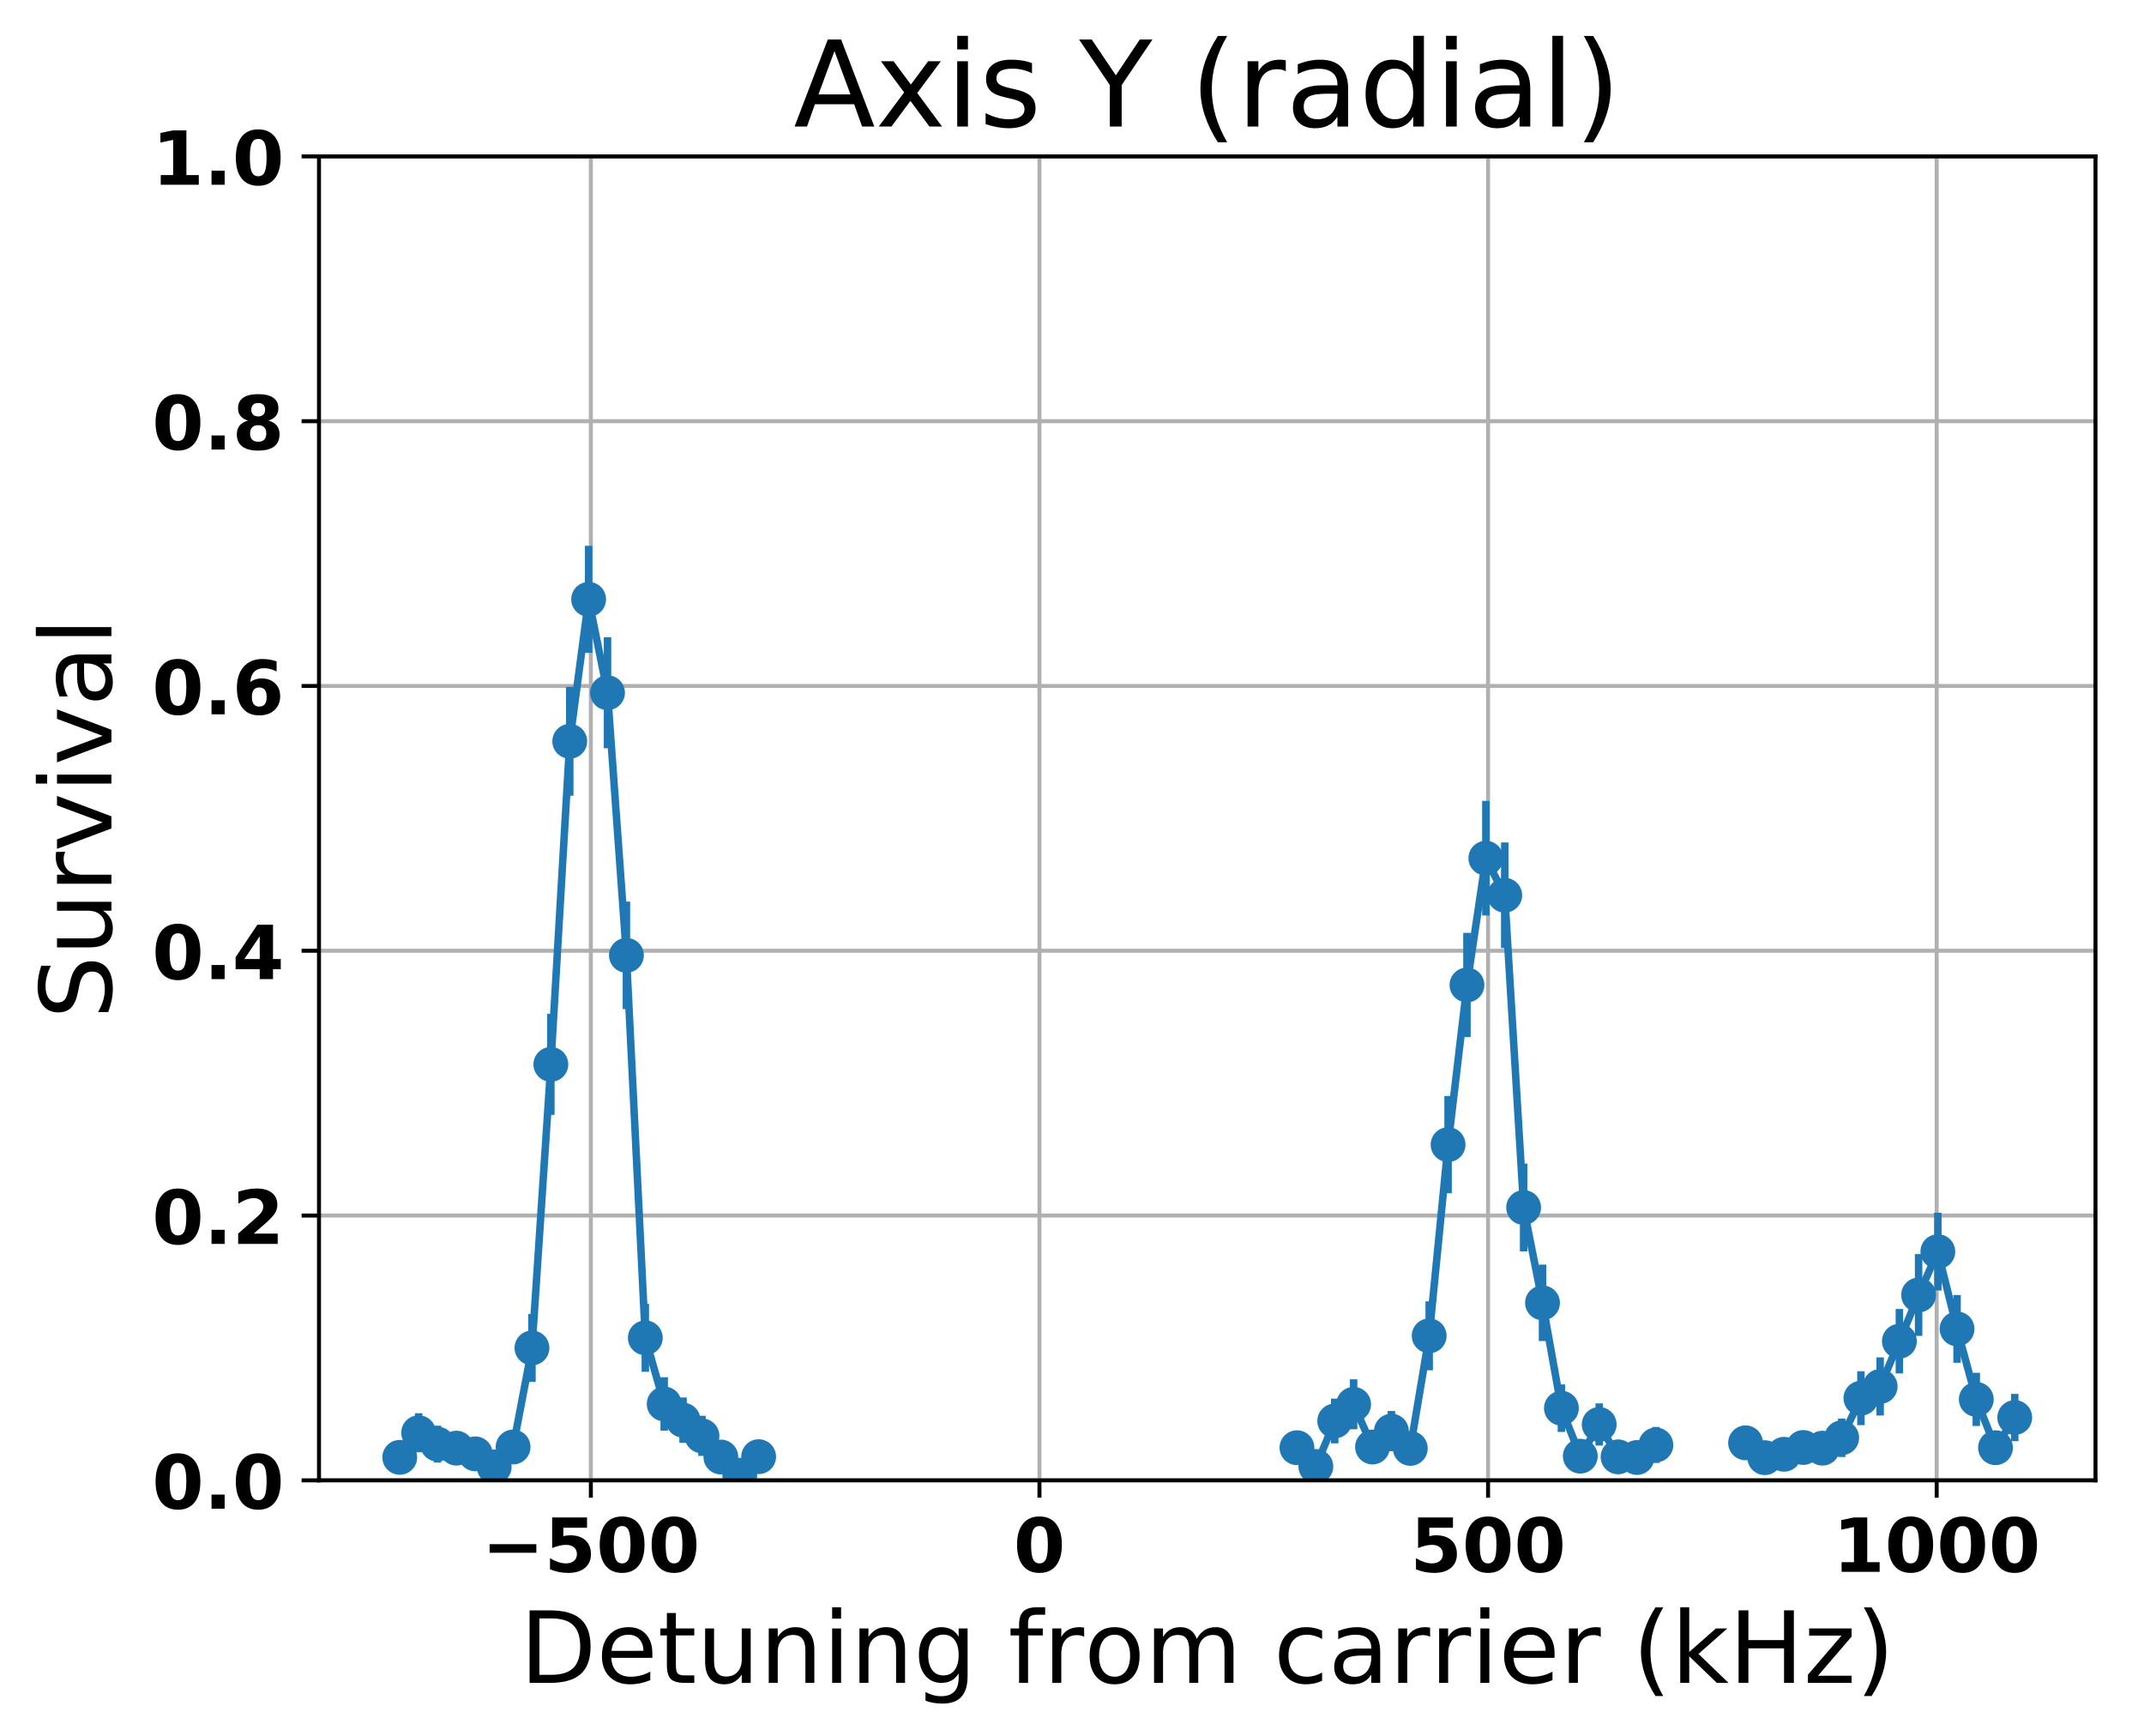 <?xml version="1.0" encoding="utf-8" standalone="no"?>
<!DOCTYPE svg PUBLIC "-//W3C//DTD SVG 1.1//EN"
  "http://www.w3.org/Graphics/SVG/1.1/DTD/svg11.dtd">
<!-- Created with matplotlib (http://matplotlib.org/) -->
<svg height="349pt" version="1.1" viewBox="0 0 431 349" width="431pt" xmlns="http://www.w3.org/2000/svg" xmlns:xlink="http://www.w3.org/1999/xlink">
 <defs>
  <style type="text/css">
*{stroke-linecap:butt;stroke-linejoin:round;}
  </style>
 </defs>
 <g id="figure_1">
  <g id="patch_1">
   <path d="M 0 349.622 
L 431.947 349.622 
L 431.947 0 
L 0 0 
z
" style="fill:none;"/>
  </g>
  <g id="axes_1">
   <g id="patch_2">
    <path d="M 64.127 297.548 
L 421.247 297.548 
L 421.247 31.436 
L 64.127 31.436 
z
" style="fill:none;"/>
   </g>
   <g id="matplotlib.axis_1">
    <g id="xtick_1">
     <g id="line2d_1">
      <path clip-path="url(#p64fe5879ac)" d="M 118.778 297.548 
L 118.778 31.436 
" style="fill:none;stroke:#b0b0b0;stroke-linecap:square;stroke-width:0.8;"/>
     </g>
     <g id="line2d_2">
      <defs>
       <path d="M 0 0 
L 0 3.5 
" id="m2427b0c888" style="stroke:#000000;stroke-width:0.8;"/>
      </defs>
      <g>
       <use style="stroke:#000000;stroke-width:0.8;" x="118.778" xlink:href="#m2427b0c888" y="297.548"/>
      </g>
     </g>
     <g id="text_1">
      <!-- −500 -->
      <defs>
       <path d="M 10.594 37.109 
L 73.188 37.109 
L 73.188 25.594 
L 10.594 25.594 
z
" id="DejaVuSans-Bold-2212"/>
       <path d="M 10.594 72.906 
L 57.328 72.906 
L 57.328 59.078 
L 25.594 59.078 
L 25.594 47.797 
Q 27.734 48.391 29.906 48.703 
Q 32.078 49.031 34.422 49.031 
Q 47.75 49.031 55.172 42.359 
Q 62.594 35.688 62.594 23.781 
Q 62.594 11.969 54.516 5.266 
Q 46.438 -1.422 32.078 -1.422 
Q 25.875 -1.422 19.797 -0.219 
Q 13.719 0.984 7.719 3.422 
L 7.719 18.219 
Q 13.672 14.797 19.016 13.078 
Q 24.359 11.375 29.109 11.375 
Q 35.938 11.375 39.859 14.719 
Q 43.797 18.062 43.797 23.781 
Q 43.797 29.547 39.859 32.859 
Q 35.938 36.188 29.109 36.188 
Q 25.047 36.188 20.453 35.125 
Q 15.875 34.078 10.594 31.891 
z
" id="DejaVuSans-Bold-35"/>
       <path d="M 46 36.531 
Q 46 50.203 43.438 55.781 
Q 40.875 61.375 34.812 61.375 
Q 28.766 61.375 26.172 55.781 
Q 23.578 50.203 23.578 36.531 
Q 23.578 22.703 26.172 17.031 
Q 28.766 11.375 34.812 11.375 
Q 40.828 11.375 43.406 17.031 
Q 46 22.703 46 36.531 
z
M 64.797 36.375 
Q 64.797 18.266 56.984 8.422 
Q 49.172 -1.422 34.812 -1.422 
Q 20.406 -1.422 12.594 8.422 
Q 4.781 18.266 4.781 36.375 
Q 4.781 54.547 12.594 64.375 
Q 20.406 74.219 34.812 74.219 
Q 49.172 74.219 56.984 64.375 
Q 64.797 54.547 64.797 36.375 
z
" id="DejaVuSans-Bold-30"/>
      </defs>
      <g transform="translate(96.838 315.946)scale(0.15 -0.15)">
       <use xlink:href="#DejaVuSans-Bold-2212"/>
       <use x="83.789" xlink:href="#DejaVuSans-Bold-35"/>
       <use x="153.369" xlink:href="#DejaVuSans-Bold-30"/>
       <use x="222.949" xlink:href="#DejaVuSans-Bold-30"/>
      </g>
     </g>
    </g>
    <g id="xtick_2">
     <g id="line2d_3">
      <path clip-path="url(#p64fe5879ac)" d="M 208.959 297.548 
L 208.959 31.436 
" style="fill:none;stroke:#b0b0b0;stroke-linecap:square;stroke-width:0.8;"/>
     </g>
     <g id="line2d_4">
      <g>
       <use style="stroke:#000000;stroke-width:0.8;" x="208.959" xlink:href="#m2427b0c888" y="297.548"/>
      </g>
     </g>
     <g id="text_2">
      <!-- 0 -->
      <g transform="translate(203.741 315.946)scale(0.15 -0.15)">
       <use xlink:href="#DejaVuSans-Bold-30"/>
      </g>
     </g>
    </g>
    <g id="xtick_3">
     <g id="line2d_5">
      <path clip-path="url(#p64fe5879ac)" d="M 299.141 297.548 
L 299.141 31.436 
" style="fill:none;stroke:#b0b0b0;stroke-linecap:square;stroke-width:0.8;"/>
     </g>
     <g id="line2d_6">
      <g>
       <use style="stroke:#000000;stroke-width:0.8;" x="299.141" xlink:href="#m2427b0c888" y="297.548"/>
      </g>
     </g>
     <g id="text_3">
      <!-- 500 -->
      <g transform="translate(283.486 315.946)scale(0.15 -0.15)">
       <use xlink:href="#DejaVuSans-Bold-35"/>
       <use x="69.58" xlink:href="#DejaVuSans-Bold-30"/>
       <use x="139.16" xlink:href="#DejaVuSans-Bold-30"/>
      </g>
     </g>
    </g>
    <g id="xtick_4">
     <g id="line2d_7">
      <path clip-path="url(#p64fe5879ac)" d="M 389.323 297.548 
L 389.323 31.436 
" style="fill:none;stroke:#b0b0b0;stroke-linecap:square;stroke-width:0.8;"/>
     </g>
     <g id="line2d_8">
      <g>
       <use style="stroke:#000000;stroke-width:0.8;" x="389.323" xlink:href="#m2427b0c888" y="297.548"/>
      </g>
     </g>
     <g id="text_4">
      <!-- 1000 -->
      <defs>
       <path d="M 11.719 12.984 
L 28.328 12.984 
L 28.328 60.109 
L 11.281 56.594 
L 11.281 69.391 
L 28.219 72.906 
L 46.094 72.906 
L 46.094 12.984 
L 62.703 12.984 
L 62.703 0 
L 11.719 0 
z
" id="DejaVuSans-Bold-31"/>
      </defs>
      <g transform="translate(368.45 315.946)scale(0.15 -0.15)">
       <use xlink:href="#DejaVuSans-Bold-31"/>
       <use x="69.58" xlink:href="#DejaVuSans-Bold-30"/>
       <use x="139.16" xlink:href="#DejaVuSans-Bold-30"/>
       <use x="208.74" xlink:href="#DejaVuSans-Bold-30"/>
      </g>
     </g>
    </g>
    <g id="text_5">
     <!-- Detuning from carrier (kHz) -->
     <defs>
      <path d="M 19.672 64.797 
L 19.672 8.109 
L 31.594 8.109 
Q 46.688 8.109 53.688 14.938 
Q 60.688 21.781 60.688 36.531 
Q 60.688 51.172 53.688 57.984 
Q 46.688 64.797 31.594 64.797 
z
M 9.812 72.906 
L 30.078 72.906 
Q 51.266 72.906 61.172 64.094 
Q 71.094 55.281 71.094 36.531 
Q 71.094 17.672 61.125 8.828 
Q 51.172 0 30.078 0 
L 9.812 0 
z
" id="DejaVuSans-44"/>
      <path d="M 56.203 29.594 
L 56.203 25.203 
L 14.891 25.203 
Q 15.484 15.922 20.484 11.062 
Q 25.484 6.203 34.422 6.203 
Q 39.594 6.203 44.453 7.469 
Q 49.312 8.734 54.109 11.281 
L 54.109 2.781 
Q 49.266 0.734 44.188 -0.344 
Q 39.109 -1.422 33.891 -1.422 
Q 20.797 -1.422 13.156 6.188 
Q 5.516 13.812 5.516 26.812 
Q 5.516 40.234 12.766 48.109 
Q 20.016 56 32.328 56 
Q 43.359 56 49.781 48.891 
Q 56.203 41.797 56.203 29.594 
z
M 47.219 32.234 
Q 47.125 39.594 43.094 43.984 
Q 39.062 48.391 32.422 48.391 
Q 24.906 48.391 20.391 44.141 
Q 15.875 39.891 15.188 32.172 
z
" id="DejaVuSans-65"/>
      <path d="M 18.312 70.219 
L 18.312 54.688 
L 36.812 54.688 
L 36.812 47.703 
L 18.312 47.703 
L 18.312 18.016 
Q 18.312 11.328 20.141 9.422 
Q 21.969 7.516 27.594 7.516 
L 36.812 7.516 
L 36.812 0 
L 27.594 0 
Q 17.188 0 13.234 3.875 
Q 9.281 7.766 9.281 18.016 
L 9.281 47.703 
L 2.688 47.703 
L 2.688 54.688 
L 9.281 54.688 
L 9.281 70.219 
z
" id="DejaVuSans-74"/>
      <path d="M 8.5 21.578 
L 8.5 54.688 
L 17.484 54.688 
L 17.484 21.922 
Q 17.484 14.156 20.5 10.266 
Q 23.531 6.391 29.594 6.391 
Q 36.859 6.391 41.078 11.031 
Q 45.312 15.672 45.312 23.688 
L 45.312 54.688 
L 54.297 54.688 
L 54.297 0 
L 45.312 0 
L 45.312 8.406 
Q 42.047 3.422 37.719 1 
Q 33.406 -1.422 27.688 -1.422 
Q 18.266 -1.422 13.375 4.438 
Q 8.5 10.297 8.5 21.578 
z
M 31.109 56 
z
" id="DejaVuSans-75"/>
      <path d="M 54.891 33.016 
L 54.891 0 
L 45.906 0 
L 45.906 32.719 
Q 45.906 40.484 42.875 44.328 
Q 39.844 48.188 33.797 48.188 
Q 26.516 48.188 22.312 43.547 
Q 18.109 38.922 18.109 30.906 
L 18.109 0 
L 9.078 0 
L 9.078 54.688 
L 18.109 54.688 
L 18.109 46.188 
Q 21.344 51.125 25.703 53.562 
Q 30.078 56 35.797 56 
Q 45.219 56 50.047 50.172 
Q 54.891 44.344 54.891 33.016 
z
" id="DejaVuSans-6e"/>
      <path d="M 9.422 54.688 
L 18.406 54.688 
L 18.406 0 
L 9.422 0 
z
M 9.422 75.984 
L 18.406 75.984 
L 18.406 64.594 
L 9.422 64.594 
z
" id="DejaVuSans-69"/>
      <path d="M 45.406 27.984 
Q 45.406 37.75 41.375 43.109 
Q 37.359 48.484 30.078 48.484 
Q 22.859 48.484 18.828 43.109 
Q 14.797 37.75 14.797 27.984 
Q 14.797 18.266 18.828 12.891 
Q 22.859 7.516 30.078 7.516 
Q 37.359 7.516 41.375 12.891 
Q 45.406 18.266 45.406 27.984 
z
M 54.391 6.781 
Q 54.391 -7.172 48.188 -13.984 
Q 42 -20.797 29.203 -20.797 
Q 24.469 -20.797 20.266 -20.094 
Q 16.062 -19.391 12.109 -17.922 
L 12.109 -9.188 
Q 16.062 -11.328 19.922 -12.344 
Q 23.781 -13.375 27.781 -13.375 
Q 36.625 -13.375 41.016 -8.766 
Q 45.406 -4.156 45.406 5.172 
L 45.406 9.625 
Q 42.625 4.781 38.281 2.391 
Q 33.938 0 27.875 0 
Q 17.828 0 11.672 7.656 
Q 5.516 15.328 5.516 27.984 
Q 5.516 40.672 11.672 48.328 
Q 17.828 56 27.875 56 
Q 33.938 56 38.281 53.609 
Q 42.625 51.219 45.406 46.391 
L 45.406 54.688 
L 54.391 54.688 
z
" id="DejaVuSans-67"/>
      <path id="DejaVuSans-20"/>
      <path d="M 37.109 75.984 
L 37.109 68.5 
L 28.516 68.5 
Q 23.688 68.5 21.797 66.547 
Q 19.922 64.594 19.922 59.516 
L 19.922 54.688 
L 34.719 54.688 
L 34.719 47.703 
L 19.922 47.703 
L 19.922 0 
L 10.891 0 
L 10.891 47.703 
L 2.297 47.703 
L 2.297 54.688 
L 10.891 54.688 
L 10.891 58.5 
Q 10.891 67.625 15.141 71.797 
Q 19.391 75.984 28.609 75.984 
z
" id="DejaVuSans-66"/>
      <path d="M 41.109 46.297 
Q 39.594 47.172 37.812 47.578 
Q 36.031 48 33.891 48 
Q 26.266 48 22.188 43.047 
Q 18.109 38.094 18.109 28.812 
L 18.109 0 
L 9.078 0 
L 9.078 54.688 
L 18.109 54.688 
L 18.109 46.188 
Q 20.953 51.172 25.484 53.578 
Q 30.031 56 36.531 56 
Q 37.453 56 38.578 55.875 
Q 39.703 55.766 41.062 55.516 
z
" id="DejaVuSans-72"/>
      <path d="M 30.609 48.391 
Q 23.391 48.391 19.188 42.75 
Q 14.984 37.109 14.984 27.297 
Q 14.984 17.484 19.156 11.844 
Q 23.344 6.203 30.609 6.203 
Q 37.797 6.203 41.984 11.859 
Q 46.188 17.531 46.188 27.297 
Q 46.188 37.016 41.984 42.703 
Q 37.797 48.391 30.609 48.391 
z
M 30.609 56 
Q 42.328 56 49.016 48.375 
Q 55.719 40.766 55.719 27.297 
Q 55.719 13.875 49.016 6.219 
Q 42.328 -1.422 30.609 -1.422 
Q 18.844 -1.422 12.172 6.219 
Q 5.516 13.875 5.516 27.297 
Q 5.516 40.766 12.172 48.375 
Q 18.844 56 30.609 56 
z
" id="DejaVuSans-6f"/>
      <path d="M 52 44.188 
Q 55.375 50.25 60.062 53.125 
Q 64.75 56 71.094 56 
Q 79.641 56 84.281 50.016 
Q 88.922 44.047 88.922 33.016 
L 88.922 0 
L 79.891 0 
L 79.891 32.719 
Q 79.891 40.578 77.094 44.375 
Q 74.312 48.188 68.609 48.188 
Q 61.625 48.188 57.562 43.547 
Q 53.516 38.922 53.516 30.906 
L 53.516 0 
L 44.484 0 
L 44.484 32.719 
Q 44.484 40.625 41.703 44.406 
Q 38.922 48.188 33.109 48.188 
Q 26.219 48.188 22.156 43.531 
Q 18.109 38.875 18.109 30.906 
L 18.109 0 
L 9.078 0 
L 9.078 54.688 
L 18.109 54.688 
L 18.109 46.188 
Q 21.188 51.219 25.484 53.609 
Q 29.781 56 35.688 56 
Q 41.656 56 45.828 52.969 
Q 50 49.953 52 44.188 
z
" id="DejaVuSans-6d"/>
      <path d="M 48.781 52.594 
L 48.781 44.188 
Q 44.969 46.297 41.141 47.344 
Q 37.312 48.391 33.406 48.391 
Q 24.656 48.391 19.812 42.844 
Q 14.984 37.312 14.984 27.297 
Q 14.984 17.281 19.812 11.734 
Q 24.656 6.203 33.406 6.203 
Q 37.312 6.203 41.141 7.25 
Q 44.969 8.297 48.781 10.406 
L 48.781 2.094 
Q 45.016 0.344 40.984 -0.531 
Q 36.969 -1.422 32.422 -1.422 
Q 20.062 -1.422 12.781 6.344 
Q 5.516 14.109 5.516 27.297 
Q 5.516 40.672 12.859 48.328 
Q 20.219 56 33.016 56 
Q 37.156 56 41.109 55.141 
Q 45.062 54.297 48.781 52.594 
z
" id="DejaVuSans-63"/>
      <path d="M 34.281 27.484 
Q 23.391 27.484 19.188 25 
Q 14.984 22.516 14.984 16.5 
Q 14.984 11.719 18.141 8.906 
Q 21.297 6.109 26.703 6.109 
Q 34.188 6.109 38.703 11.406 
Q 43.219 16.703 43.219 25.484 
L 43.219 27.484 
z
M 52.203 31.203 
L 52.203 0 
L 43.219 0 
L 43.219 8.297 
Q 40.141 3.328 35.547 0.953 
Q 30.953 -1.422 24.312 -1.422 
Q 15.922 -1.422 10.953 3.297 
Q 6 8.016 6 15.922 
Q 6 25.141 12.172 29.828 
Q 18.359 34.516 30.609 34.516 
L 43.219 34.516 
L 43.219 35.406 
Q 43.219 41.609 39.141 45 
Q 35.062 48.391 27.688 48.391 
Q 23 48.391 18.547 47.266 
Q 14.109 46.141 10.016 43.891 
L 10.016 52.203 
Q 14.938 54.109 19.578 55.047 
Q 24.219 56 28.609 56 
Q 40.484 56 46.344 49.844 
Q 52.203 43.703 52.203 31.203 
z
" id="DejaVuSans-61"/>
      <path d="M 31 75.875 
Q 24.469 64.656 21.281 53.656 
Q 18.109 42.672 18.109 31.391 
Q 18.109 20.125 21.312 9.062 
Q 24.516 -2 31 -13.188 
L 23.188 -13.188 
Q 15.875 -1.703 12.234 9.375 
Q 8.594 20.453 8.594 31.391 
Q 8.594 42.281 12.203 53.312 
Q 15.828 64.359 23.188 75.875 
z
" id="DejaVuSans-28"/>
      <path d="M 9.078 75.984 
L 18.109 75.984 
L 18.109 31.109 
L 44.922 54.688 
L 56.391 54.688 
L 27.391 29.109 
L 57.625 0 
L 45.906 0 
L 18.109 26.703 
L 18.109 0 
L 9.078 0 
z
" id="DejaVuSans-6b"/>
      <path d="M 9.812 72.906 
L 19.672 72.906 
L 19.672 43.016 
L 55.516 43.016 
L 55.516 72.906 
L 65.375 72.906 
L 65.375 0 
L 55.516 0 
L 55.516 34.719 
L 19.672 34.719 
L 19.672 0 
L 9.812 0 
z
" id="DejaVuSans-48"/>
      <path d="M 5.516 54.688 
L 48.188 54.688 
L 48.188 46.484 
L 14.406 7.172 
L 48.188 7.172 
L 48.188 0 
L 4.297 0 
L 4.297 8.203 
L 38.094 47.516 
L 5.516 47.516 
z
" id="DejaVuSans-7a"/>
      <path d="M 8.016 75.875 
L 15.828 75.875 
Q 23.141 64.359 26.781 53.312 
Q 30.422 42.281 30.422 31.391 
Q 30.422 20.453 26.781 9.375 
Q 23.141 -1.703 15.828 -13.188 
L 8.016 -13.188 
Q 14.5 -2 17.703 9.062 
Q 20.906 20.125 20.906 31.391 
Q 20.906 42.672 17.703 53.656 
Q 14.5 64.656 8.016 75.875 
z
" id="DejaVuSans-29"/>
     </defs>
     <g transform="translate(104.501 338.262)scale(0.2 -0.2)">
      <use xlink:href="#DejaVuSans-44"/>
      <use x="77.002" xlink:href="#DejaVuSans-65"/>
      <use x="138.525" xlink:href="#DejaVuSans-74"/>
      <use x="177.734" xlink:href="#DejaVuSans-75"/>
      <use x="241.113" xlink:href="#DejaVuSans-6e"/>
      <use x="304.492" xlink:href="#DejaVuSans-69"/>
      <use x="332.275" xlink:href="#DejaVuSans-6e"/>
      <use x="395.654" xlink:href="#DejaVuSans-67"/>
      <use x="459.131" xlink:href="#DejaVuSans-20"/>
      <use x="490.918" xlink:href="#DejaVuSans-66"/>
      <use x="526.123" xlink:href="#DejaVuSans-72"/>
      <use x="567.205" xlink:href="#DejaVuSans-6f"/>
      <use x="628.387" xlink:href="#DejaVuSans-6d"/>
      <use x="725.799" xlink:href="#DejaVuSans-20"/>
      <use x="757.586" xlink:href="#DejaVuSans-63"/>
      <use x="812.566" xlink:href="#DejaVuSans-61"/>
      <use x="873.846" xlink:href="#DejaVuSans-72"/>
      <use x="914.943" xlink:href="#DejaVuSans-72"/>
      <use x="956.057" xlink:href="#DejaVuSans-69"/>
      <use x="983.84" xlink:href="#DejaVuSans-65"/>
      <use x="1045.363" xlink:href="#DejaVuSans-72"/>
      <use x="1086.477" xlink:href="#DejaVuSans-20"/>
      <use x="1118.264" xlink:href="#DejaVuSans-28"/>
      <use x="1157.277" xlink:href="#DejaVuSans-6b"/>
      <use x="1215.188" xlink:href="#DejaVuSans-48"/>
      <use x="1290.383" xlink:href="#DejaVuSans-7a"/>
      <use x="1342.873" xlink:href="#DejaVuSans-29"/>
     </g>
    </g>
   </g>
   <g id="matplotlib.axis_2">
    <g id="ytick_1">
     <g id="line2d_9">
      <path clip-path="url(#p64fe5879ac)" d="M 64.127 297.548 
L 421.247 297.548 
" style="fill:none;stroke:#b0b0b0;stroke-linecap:square;stroke-width:0.8;"/>
     </g>
     <g id="line2d_10">
      <defs>
       <path d="M 0 0 
L -3.5 0 
" id="m86fee1bf51" style="stroke:#000000;stroke-width:0.8;"/>
      </defs>
      <g>
       <use style="stroke:#000000;stroke-width:0.8;" x="64.127" xlink:href="#m86fee1bf51" y="297.548"/>
      </g>
     </g>
     <g id="text_6">
      <!-- 0.0 -->
      <defs>
       <path d="M 10.203 18.891 
L 27.781 18.891 
L 27.781 0 
L 10.203 0 
z
" id="DejaVuSans-Bold-2e"/>
      </defs>
      <g transform="translate(30.556 303.247)scale(0.15 -0.15)">
       <use xlink:href="#DejaVuSans-Bold-30"/>
       <use x="69.58" xlink:href="#DejaVuSans-Bold-2e"/>
       <use x="107.568" xlink:href="#DejaVuSans-Bold-30"/>
      </g>
     </g>
    </g>
    <g id="ytick_2">
     <g id="line2d_11">
      <path clip-path="url(#p64fe5879ac)" d="M 64.127 244.326 
L 421.247 244.326 
" style="fill:none;stroke:#b0b0b0;stroke-linecap:square;stroke-width:0.8;"/>
     </g>
     <g id="line2d_12">
      <g>
       <use style="stroke:#000000;stroke-width:0.8;" x="64.127" xlink:href="#m86fee1bf51" y="244.326"/>
      </g>
     </g>
     <g id="text_7">
      <!-- 0.2 -->
      <defs>
       <path d="M 28.812 13.812 
L 60.891 13.812 
L 60.891 0 
L 7.906 0 
L 7.906 13.812 
L 34.516 37.312 
Q 38.094 40.531 39.797 43.609 
Q 41.5 46.688 41.5 50 
Q 41.5 55.125 38.062 58.25 
Q 34.625 61.375 28.906 61.375 
Q 24.516 61.375 19.281 59.5 
Q 14.062 57.625 8.109 53.906 
L 8.109 69.922 
Q 14.453 72.016 20.656 73.109 
Q 26.859 74.219 32.812 74.219 
Q 45.906 74.219 53.156 68.453 
Q 60.406 62.703 60.406 52.391 
Q 60.406 46.438 57.328 41.281 
Q 54.25 36.141 44.391 27.484 
z
" id="DejaVuSans-Bold-32"/>
      </defs>
      <g transform="translate(30.556 250.025)scale(0.15 -0.15)">
       <use xlink:href="#DejaVuSans-Bold-30"/>
       <use x="69.58" xlink:href="#DejaVuSans-Bold-2e"/>
       <use x="107.568" xlink:href="#DejaVuSans-Bold-32"/>
      </g>
     </g>
    </g>
    <g id="ytick_3">
     <g id="line2d_13">
      <path clip-path="url(#p64fe5879ac)" d="M 64.127 191.103 
L 421.247 191.103 
" style="fill:none;stroke:#b0b0b0;stroke-linecap:square;stroke-width:0.8;"/>
     </g>
     <g id="line2d_14">
      <g>
       <use style="stroke:#000000;stroke-width:0.8;" x="64.127" xlink:href="#m86fee1bf51" y="191.103"/>
      </g>
     </g>
     <g id="text_8">
      <!-- 0.4 -->
      <defs>
       <path d="M 36.812 57.422 
L 16.219 26.906 
L 36.812 26.906 
z
M 33.688 72.906 
L 54.594 72.906 
L 54.594 26.906 
L 64.984 26.906 
L 64.984 13.281 
L 54.594 13.281 
L 54.594 0 
L 36.812 0 
L 36.812 13.281 
L 4.5 13.281 
L 4.5 29.391 
z
" id="DejaVuSans-Bold-34"/>
      </defs>
      <g transform="translate(30.556 196.802)scale(0.15 -0.15)">
       <use xlink:href="#DejaVuSans-Bold-30"/>
       <use x="69.58" xlink:href="#DejaVuSans-Bold-2e"/>
       <use x="107.568" xlink:href="#DejaVuSans-Bold-34"/>
      </g>
     </g>
    </g>
    <g id="ytick_4">
     <g id="line2d_15">
      <path clip-path="url(#p64fe5879ac)" d="M 64.127 137.881 
L 421.247 137.881 
" style="fill:none;stroke:#b0b0b0;stroke-linecap:square;stroke-width:0.8;"/>
     </g>
     <g id="line2d_16">
      <g>
       <use style="stroke:#000000;stroke-width:0.8;" x="64.127" xlink:href="#m86fee1bf51" y="137.881"/>
      </g>
     </g>
     <g id="text_9">
      <!-- 0.6 -->
      <defs>
       <path d="M 36.188 35.984 
Q 31.25 35.984 28.781 32.781 
Q 26.312 29.594 26.312 23.188 
Q 26.312 16.797 28.781 13.594 
Q 31.25 10.406 36.188 10.406 
Q 41.156 10.406 43.625 13.594 
Q 46.094 16.797 46.094 23.188 
Q 46.094 29.594 43.625 32.781 
Q 41.156 35.984 36.188 35.984 
z
M 59.422 71 
L 59.422 57.516 
Q 54.781 59.719 50.672 60.766 
Q 46.578 61.812 42.672 61.812 
Q 34.281 61.812 29.594 57.141 
Q 24.906 52.484 24.125 43.312 
Q 27.344 45.703 31.094 46.891 
Q 34.859 48.094 39.312 48.094 
Q 50.484 48.094 57.344 41.547 
Q 64.203 35.016 64.203 24.422 
Q 64.203 12.703 56.531 5.641 
Q 48.875 -1.422 35.984 -1.422 
Q 21.781 -1.422 13.984 8.172 
Q 6.203 17.781 6.203 35.406 
Q 6.203 53.469 15.312 63.797 
Q 24.422 74.125 40.281 74.125 
Q 45.312 74.125 50.047 73.344 
Q 54.781 72.562 59.422 71 
z
" id="DejaVuSans-Bold-36"/>
      </defs>
      <g transform="translate(30.556 143.58)scale(0.15 -0.15)">
       <use xlink:href="#DejaVuSans-Bold-30"/>
       <use x="69.58" xlink:href="#DejaVuSans-Bold-2e"/>
       <use x="107.568" xlink:href="#DejaVuSans-Bold-36"/>
      </g>
     </g>
    </g>
    <g id="ytick_5">
     <g id="line2d_17">
      <path clip-path="url(#p64fe5879ac)" d="M 64.127 84.659 
L 421.247 84.659 
" style="fill:none;stroke:#b0b0b0;stroke-linecap:square;stroke-width:0.8;"/>
     </g>
     <g id="line2d_18">
      <g>
       <use style="stroke:#000000;stroke-width:0.8;" x="64.127" xlink:href="#m86fee1bf51" y="84.659"/>
      </g>
     </g>
     <g id="text_10">
      <!-- 0.8 -->
      <defs>
       <path d="M 34.812 32.625 
Q 29.547 32.625 26.703 29.734 
Q 23.875 26.859 23.875 21.484 
Q 23.875 16.109 26.703 13.25 
Q 29.547 10.406 34.812 10.406 
Q 40.047 10.406 42.828 13.25 
Q 45.609 16.109 45.609 21.484 
Q 45.609 26.906 42.828 29.766 
Q 40.047 32.625 34.812 32.625 
z
M 21.094 38.812 
Q 14.453 40.828 11.078 44.969 
Q 7.719 49.125 7.719 55.328 
Q 7.719 64.547 14.594 69.375 
Q 21.484 74.219 34.812 74.219 
Q 48.047 74.219 54.922 69.406 
Q 61.812 64.594 61.812 55.328 
Q 61.812 49.125 58.422 44.969 
Q 55.031 40.828 48.391 38.812 
Q 55.812 36.766 59.594 32.156 
Q 63.375 27.547 63.375 20.516 
Q 63.375 9.672 56.172 4.125 
Q 48.969 -1.422 34.812 -1.422 
Q 20.609 -1.422 13.359 4.125 
Q 6.109 9.672 6.109 20.516 
Q 6.109 27.547 9.891 32.156 
Q 13.672 36.766 21.094 38.812 
z
M 25.484 53.422 
Q 25.484 49.078 27.906 46.734 
Q 30.328 44.391 34.812 44.391 
Q 39.203 44.391 41.594 46.734 
Q 44 49.078 44 53.422 
Q 44 57.766 41.594 60.078 
Q 39.203 62.406 34.812 62.406 
Q 30.328 62.406 27.906 60.062 
Q 25.484 57.719 25.484 53.422 
z
" id="DejaVuSans-Bold-38"/>
      </defs>
      <g transform="translate(30.556 90.357)scale(0.15 -0.15)">
       <use xlink:href="#DejaVuSans-Bold-30"/>
       <use x="69.58" xlink:href="#DejaVuSans-Bold-2e"/>
       <use x="107.568" xlink:href="#DejaVuSans-Bold-38"/>
      </g>
     </g>
    </g>
    <g id="ytick_6">
     <g id="line2d_19">
      <path clip-path="url(#p64fe5879ac)" d="M 64.127 31.436 
L 421.247 31.436 
" style="fill:none;stroke:#b0b0b0;stroke-linecap:square;stroke-width:0.8;"/>
     </g>
     <g id="line2d_20">
      <g>
       <use style="stroke:#000000;stroke-width:0.8;" x="64.127" xlink:href="#m86fee1bf51" y="31.436"/>
      </g>
     </g>
     <g id="text_11">
      <!-- 1.0 -->
      <g transform="translate(30.556 37.135)scale(0.15 -0.15)">
       <use xlink:href="#DejaVuSans-Bold-31"/>
       <use x="69.58" xlink:href="#DejaVuSans-Bold-2e"/>
       <use x="107.568" xlink:href="#DejaVuSans-Bold-30"/>
      </g>
     </g>
    </g>
    <g id="text_12">
     <!-- Survival -->
     <defs>
      <path d="M 53.516 70.516 
L 53.516 60.891 
Q 47.906 63.578 42.922 64.891 
Q 37.938 66.219 33.297 66.219 
Q 25.25 66.219 20.875 63.094 
Q 16.5 59.969 16.5 54.203 
Q 16.5 49.359 19.406 46.891 
Q 22.312 44.438 30.422 42.922 
L 36.375 41.703 
Q 47.406 39.594 52.656 34.297 
Q 57.906 29 57.906 20.125 
Q 57.906 9.516 50.797 4.047 
Q 43.703 -1.422 29.984 -1.422 
Q 24.812 -1.422 18.969 -0.25 
Q 13.141 0.922 6.891 3.219 
L 6.891 13.375 
Q 12.891 10.016 18.656 8.297 
Q 24.422 6.594 29.984 6.594 
Q 38.422 6.594 43.016 9.906 
Q 47.609 13.234 47.609 19.391 
Q 47.609 24.75 44.312 27.781 
Q 41.016 30.812 33.5 32.328 
L 27.484 33.5 
Q 16.453 35.688 11.516 40.375 
Q 6.594 45.062 6.594 53.422 
Q 6.594 63.094 13.406 68.656 
Q 20.219 74.219 32.172 74.219 
Q 37.312 74.219 42.625 73.281 
Q 47.953 72.359 53.516 70.516 
z
" id="DejaVuSans-53"/>
      <path d="M 2.984 54.688 
L 12.5 54.688 
L 29.594 8.797 
L 46.688 54.688 
L 56.203 54.688 
L 35.688 0 
L 23.484 0 
z
" id="DejaVuSans-76"/>
      <path d="M 9.422 75.984 
L 18.406 75.984 
L 18.406 0 
L 9.422 0 
z
" id="DejaVuSans-6c"/>
     </defs>
     <g transform="translate(22.397 204.811)rotate(-90)scale(0.2 -0.2)">
      <use xlink:href="#DejaVuSans-53"/>
      <use x="63.477" xlink:href="#DejaVuSans-75"/>
      <use x="126.855" xlink:href="#DejaVuSans-72"/>
      <use x="167.969" xlink:href="#DejaVuSans-76"/>
      <use x="227.148" xlink:href="#DejaVuSans-69"/>
      <use x="254.932" xlink:href="#DejaVuSans-76"/>
      <use x="314.111" xlink:href="#DejaVuSans-61"/>
      <use x="375.391" xlink:href="#DejaVuSans-6c"/>
     </g>
    </g>
   </g>
   <g id="LineCollection_1">
    <path clip-path="url(#p64fe5879ac)" d="M 80.36 295.683 
L 80.36 290.174 
" style="fill:none;stroke:#1f77b4;stroke-width:1.5;"/>
    <path clip-path="url(#p64fe5879ac)" d="M 84.157 291.904 
L 84.157 284.06 
" style="fill:none;stroke:#1f77b4;stroke-width:1.5;"/>
    <path clip-path="url(#p64fe5879ac)" d="M 87.954 293.979 
L 87.954 286.565 
" style="fill:none;stroke:#1f77b4;stroke-width:1.5;"/>
    <path clip-path="url(#p64fe5879ac)" d="M 91.751 294.379 
L 91.751 287.781 
" style="fill:none;stroke:#1f77b4;stroke-width:1.5;"/>
    <path clip-path="url(#p64fe5879ac)" d="M 95.549 295.396 
L 95.549 289.056 
" style="fill:none;stroke:#1f77b4;stroke-width:1.5;"/>
    <path clip-path="url(#p64fe5879ac)" d="M 99.346 296.856 
L 99.346 292.846 
" style="fill:none;stroke:#1f77b4;stroke-width:1.5;"/>
    <path clip-path="url(#p64fe5879ac)" d="M 103.143 294.264 
L 103.143 287.431 
" style="fill:none;stroke:#1f77b4;stroke-width:1.5;"/>
    <path clip-path="url(#p64fe5879ac)" d="M 106.94 277.762 
L 106.94 264.112 
" style="fill:none;stroke:#1f77b4;stroke-width:1.5;"/>
    <path clip-path="url(#p64fe5879ac)" d="M 110.737 224.087 
L 110.737 203.79 
" style="fill:none;stroke:#1f77b4;stroke-width:1.5;"/>
    <path clip-path="url(#p64fe5879ac)" d="M 114.534 159.936 
L 114.534 138.063 
" style="fill:none;stroke:#1f77b4;stroke-width:1.5;"/>
    <path clip-path="url(#p64fe5879ac)" d="M 118.331 131.228 
L 118.331 109.704 
" style="fill:none;stroke:#1f77b4;stroke-width:1.5;"/>
    <path clip-path="url(#p64fe5879ac)" d="M 122.128 150.4 
L 122.128 128.081 
" style="fill:none;stroke:#1f77b4;stroke-width:1.5;"/>
    <path clip-path="url(#p64fe5879ac)" d="M 125.926 202.83 
L 125.926 181.212 
" style="fill:none;stroke:#1f77b4;stroke-width:1.5;"/>
    <path clip-path="url(#p64fe5879ac)" d="M 129.723 275.738 
L 129.723 262.07 
" style="fill:none;stroke:#1f77b4;stroke-width:1.5;"/>
    <path clip-path="url(#p64fe5879ac)" d="M 133.52 287.561 
L 133.52 276.83 
" style="fill:none;stroke:#1f77b4;stroke-width:1.5;"/>
    <path clip-path="url(#p64fe5879ac)" d="M 137.317 290.009 
L 137.317 280.895 
" style="fill:none;stroke:#1f77b4;stroke-width:1.5;"/>
    <path clip-path="url(#p64fe5879ac)" d="M 141.114 292.647 
L 141.114 284.576 
" style="fill:none;stroke:#1f77b4;stroke-width:1.5;"/>
    <path clip-path="url(#p64fe5879ac)" d="M 144.911 295.656 
L 144.911 290.07 
" style="fill:none;stroke:#1f77b4;stroke-width:1.5;"/>
    <path clip-path="url(#p64fe5879ac)" d="M 148.708 297.548 
L 148.708 295.485 
" style="fill:none;stroke:#1f77b4;stroke-width:1.5;"/>
    <path clip-path="url(#p64fe5879ac)" d="M 152.506 295.629 
L 152.506 289.963 
" style="fill:none;stroke:#1f77b4;stroke-width:1.5;"/>
   </g>
   <g id="LineCollection_2">
    <path clip-path="url(#p64fe5879ac)" d="M 260.724 294.334 
L 260.724 287.644 
" style="fill:none;stroke:#1f77b4;stroke-width:1.5;"/>
    <path clip-path="url(#p64fe5879ac)" d="M 264.521 296.832 
L 264.521 292.682 
" style="fill:none;stroke:#1f77b4;stroke-width:1.5;"/>
    <path clip-path="url(#p64fe5879ac)" d="M 268.318 290.115 
L 268.318 281.124 
" style="fill:none;stroke:#1f77b4;stroke-width:1.5;"/>
    <path clip-path="url(#p64fe5879ac)" d="M 272.115 287.291 
L 272.115 277.238 
" style="fill:none;stroke:#1f77b4;stroke-width:1.5;"/>
    <path clip-path="url(#p64fe5879ac)" d="M 275.912 294.264 
L 275.912 287.431 
" style="fill:none;stroke:#1f77b4;stroke-width:1.5;"/>
    <path clip-path="url(#p64fe5879ac)" d="M 279.709 291.712 
L 279.709 283.606 
" style="fill:none;stroke:#1f77b4;stroke-width:1.5;"/>
    <path clip-path="url(#p64fe5879ac)" d="M 283.506 294.401 
L 283.506 287.848 
" style="fill:none;stroke:#1f77b4;stroke-width:1.5;"/>
    <path clip-path="url(#p64fe5879ac)" d="M 287.304 275.426 
L 287.304 261.576 
" style="fill:none;stroke:#1f77b4;stroke-width:1.5;"/>
    <path clip-path="url(#p64fe5879ac)" d="M 291.101 239.843 
L 291.101 220.297 
" style="fill:none;stroke:#1f77b4;stroke-width:1.5;"/>
    <path clip-path="url(#p64fe5879ac)" d="M 294.898 208.454 
L 294.898 187.499 
" style="fill:none;stroke:#1f77b4;stroke-width:1.5;"/>
    <path clip-path="url(#p64fe5879ac)" d="M 298.695 184.012 
L 298.695 160.979 
" style="fill:none;stroke:#1f77b4;stroke-width:1.5;"/>
    <path clip-path="url(#p64fe5879ac)" d="M 302.492 190.558 
L 302.492 169.329 
" style="fill:none;stroke:#1f77b4;stroke-width:1.5;"/>
    <path clip-path="url(#p64fe5879ac)" d="M 306.289 251.54 
L 306.289 233.876 
" style="fill:none;stroke:#1f77b4;stroke-width:1.5;"/>
    <path clip-path="url(#p64fe5879ac)" d="M 310.086 269.559 
L 310.086 254.188 
" style="fill:none;stroke:#1f77b4;stroke-width:1.5;"/>
    <path clip-path="url(#p64fe5879ac)" d="M 313.884 287.824 
L 313.884 278.273 
" style="fill:none;stroke:#1f77b4;stroke-width:1.5;"/>
    <path clip-path="url(#p64fe5879ac)" d="M 317.681 295.587 
L 317.681 289.798 
" style="fill:none;stroke:#1f77b4;stroke-width:1.5;"/>
    <path clip-path="url(#p64fe5879ac)" d="M 321.478 290.554 
L 321.478 282.078 
" style="fill:none;stroke:#1f77b4;stroke-width:1.5;"/>
    <path clip-path="url(#p64fe5879ac)" d="M 325.275 295.643 
L 325.275 290.017 
" style="fill:none;stroke:#1f77b4;stroke-width:1.5;"/>
    <path clip-path="url(#p64fe5879ac)" d="M 329.072 295.696 
L 329.072 290.224 
" style="fill:none;stroke:#1f77b4;stroke-width:1.5;"/>
    <path clip-path="url(#p64fe5879ac)" d="M 332.869 294.061 
L 332.869 286.815 
" style="fill:none;stroke:#1f77b4;stroke-width:1.5;"/>
   </g>
   <g id="LineCollection_3">
    <path clip-path="url(#p64fe5879ac)" d="M 350.906 293.426 
L 350.906 286.608 
" style="fill:none;stroke:#1f77b4;stroke-width:1.5;"/>
    <path clip-path="url(#p64fe5879ac)" d="M 354.77 295.709 
L 354.77 290.274 
" style="fill:none;stroke:#1f77b4;stroke-width:1.5;"/>
    <path clip-path="url(#p64fe5879ac)" d="M 358.635 295.431 
L 358.635 289.189 
" style="fill:none;stroke:#1f77b4;stroke-width:1.5;"/>
    <path clip-path="url(#p64fe5879ac)" d="M 362.5 294.311 
L 362.5 287.574 
" style="fill:none;stroke:#1f77b4;stroke-width:1.5;"/>
    <path clip-path="url(#p64fe5879ac)" d="M 366.365 294.379 
L 366.365 287.781 
" style="fill:none;stroke:#1f77b4;stroke-width:1.5;"/>
    <path clip-path="url(#p64fe5879ac)" d="M 370.23 292.86 
L 370.23 285.129 
" style="fill:none;stroke:#1f77b4;stroke-width:1.5;"/>
    <path clip-path="url(#p64fe5879ac)" d="M 374.095 286.455 
L 374.095 275.62 
" style="fill:none;stroke:#1f77b4;stroke-width:1.5;"/>
    <path clip-path="url(#p64fe5879ac)" d="M 377.96 284.52 
L 377.96 272.844 
" style="fill:none;stroke:#1f77b4;stroke-width:1.5;"/>
    <path clip-path="url(#p64fe5879ac)" d="M 381.825 276.06 
L 381.825 263.103 
" style="fill:none;stroke:#1f77b4;stroke-width:1.5;"/>
    <path clip-path="url(#p64fe5879ac)" d="M 385.69 268.516 
L 385.69 252.07 
" style="fill:none;stroke:#1f77b4;stroke-width:1.5;"/>
    <path clip-path="url(#p64fe5879ac)" d="M 389.555 259.397 
L 389.555 243.77 
" style="fill:none;stroke:#1f77b4;stroke-width:1.5;"/>
    <path clip-path="url(#p64fe5879ac)" d="M 393.42 273.925 
L 393.42 260.297 
" style="fill:none;stroke:#1f77b4;stroke-width:1.5;"/>
    <path clip-path="url(#p64fe5879ac)" d="M 397.285 286.617 
L 397.285 275.933 
" style="fill:none;stroke:#1f77b4;stroke-width:1.5;"/>
    <path clip-path="url(#p64fe5879ac)" d="M 401.15 294.334 
L 401.15 287.644 
" style="fill:none;stroke:#1f77b4;stroke-width:1.5;"/>
    <path clip-path="url(#p64fe5879ac)" d="M 405.015 289.675 
L 405.015 280.17 
" style="fill:none;stroke:#1f77b4;stroke-width:1.5;"/>
   </g>
   <g id="line2d_21">
    <path clip-path="url(#p64fe5879ac)" d="M 80.36 292.928 
L 84.157 287.982 
L 87.954 290.272 
L 91.751 291.08 
L 95.549 292.226 
L 99.346 294.851 
L 103.143 290.848 
L 106.94 270.937 
L 110.737 213.939 
L 114.534 148.999 
L 118.331 120.466 
L 122.128 139.241 
L 125.926 192.021 
L 129.723 268.904 
L 133.52 282.196 
L 137.317 285.452 
L 141.114 288.612 
L 144.911 292.863 
L 148.708 296.517 
L 152.506 292.796 
" style="fill:none;stroke:#1f77b4;stroke-linecap:square;stroke-width:1.5;"/>
    <defs>
     <path d="M 0 3 
C 0.796 3 1.559 2.684 2.121 2.121 
C 2.684 1.559 3 0.796 3 0 
C 3 -0.796 2.684 -1.559 2.121 -2.121 
C 1.559 -2.684 0.796 -3 0 -3 
C -0.796 -3 -1.559 -2.684 -2.121 -2.121 
C -2.684 -1.559 -3 -0.796 -3 0 
C -3 0.796 -2.684 1.559 -2.121 2.121 
C -1.559 2.684 -0.796 3 0 3 
z
" id="m398724d2f0" style="stroke:#1f77b4;"/>
    </defs>
    <g clip-path="url(#p64fe5879ac)">
     <use style="fill:#1f77b4;stroke:#1f77b4;" x="80.36" xlink:href="#m398724d2f0" y="292.928"/>
     <use style="fill:#1f77b4;stroke:#1f77b4;" x="84.157" xlink:href="#m398724d2f0" y="287.982"/>
     <use style="fill:#1f77b4;stroke:#1f77b4;" x="87.954" xlink:href="#m398724d2f0" y="290.272"/>
     <use style="fill:#1f77b4;stroke:#1f77b4;" x="91.751" xlink:href="#m398724d2f0" y="291.08"/>
     <use style="fill:#1f77b4;stroke:#1f77b4;" x="95.549" xlink:href="#m398724d2f0" y="292.226"/>
     <use style="fill:#1f77b4;stroke:#1f77b4;" x="99.346" xlink:href="#m398724d2f0" y="294.851"/>
     <use style="fill:#1f77b4;stroke:#1f77b4;" x="103.143" xlink:href="#m398724d2f0" y="290.848"/>
     <use style="fill:#1f77b4;stroke:#1f77b4;" x="106.94" xlink:href="#m398724d2f0" y="270.937"/>
     <use style="fill:#1f77b4;stroke:#1f77b4;" x="110.737" xlink:href="#m398724d2f0" y="213.939"/>
     <use style="fill:#1f77b4;stroke:#1f77b4;" x="114.534" xlink:href="#m398724d2f0" y="148.999"/>
     <use style="fill:#1f77b4;stroke:#1f77b4;" x="118.331" xlink:href="#m398724d2f0" y="120.466"/>
     <use style="fill:#1f77b4;stroke:#1f77b4;" x="122.128" xlink:href="#m398724d2f0" y="139.241"/>
     <use style="fill:#1f77b4;stroke:#1f77b4;" x="125.926" xlink:href="#m398724d2f0" y="192.021"/>
     <use style="fill:#1f77b4;stroke:#1f77b4;" x="129.723" xlink:href="#m398724d2f0" y="268.904"/>
     <use style="fill:#1f77b4;stroke:#1f77b4;" x="133.52" xlink:href="#m398724d2f0" y="282.196"/>
     <use style="fill:#1f77b4;stroke:#1f77b4;" x="137.317" xlink:href="#m398724d2f0" y="285.452"/>
     <use style="fill:#1f77b4;stroke:#1f77b4;" x="141.114" xlink:href="#m398724d2f0" y="288.612"/>
     <use style="fill:#1f77b4;stroke:#1f77b4;" x="144.911" xlink:href="#m398724d2f0" y="292.863"/>
     <use style="fill:#1f77b4;stroke:#1f77b4;" x="148.708" xlink:href="#m398724d2f0" y="296.517"/>
     <use style="fill:#1f77b4;stroke:#1f77b4;" x="152.506" xlink:href="#m398724d2f0" y="292.796"/>
    </g>
   </g>
   <g id="line2d_22">
    <path clip-path="url(#p64fe5879ac)" d="M 260.724 290.989 
L 264.521 294.757 
L 268.318 285.619 
L 272.115 282.265 
L 275.912 290.848 
L 279.709 287.659 
L 283.506 291.125 
L 287.304 268.501 
L 291.101 230.07 
L 294.898 197.977 
L 298.695 172.496 
L 302.492 179.944 
L 306.289 242.708 
L 310.086 261.874 
L 313.884 283.049 
L 317.681 292.692 
L 321.478 286.316 
L 325.275 292.83 
L 329.072 292.96 
L 332.869 290.438 
" style="fill:none;stroke:#1f77b4;stroke-linecap:square;stroke-width:1.5;"/>
    <g clip-path="url(#p64fe5879ac)">
     <use style="fill:#1f77b4;stroke:#1f77b4;" x="260.724" xlink:href="#m398724d2f0" y="290.989"/>
     <use style="fill:#1f77b4;stroke:#1f77b4;" x="264.521" xlink:href="#m398724d2f0" y="294.757"/>
     <use style="fill:#1f77b4;stroke:#1f77b4;" x="268.318" xlink:href="#m398724d2f0" y="285.619"/>
     <use style="fill:#1f77b4;stroke:#1f77b4;" x="272.115" xlink:href="#m398724d2f0" y="282.265"/>
     <use style="fill:#1f77b4;stroke:#1f77b4;" x="275.912" xlink:href="#m398724d2f0" y="290.848"/>
     <use style="fill:#1f77b4;stroke:#1f77b4;" x="279.709" xlink:href="#m398724d2f0" y="287.659"/>
     <use style="fill:#1f77b4;stroke:#1f77b4;" x="283.506" xlink:href="#m398724d2f0" y="291.125"/>
     <use style="fill:#1f77b4;stroke:#1f77b4;" x="287.304" xlink:href="#m398724d2f0" y="268.501"/>
     <use style="fill:#1f77b4;stroke:#1f77b4;" x="291.101" xlink:href="#m398724d2f0" y="230.07"/>
     <use style="fill:#1f77b4;stroke:#1f77b4;" x="294.898" xlink:href="#m398724d2f0" y="197.977"/>
     <use style="fill:#1f77b4;stroke:#1f77b4;" x="298.695" xlink:href="#m398724d2f0" y="172.496"/>
     <use style="fill:#1f77b4;stroke:#1f77b4;" x="302.492" xlink:href="#m398724d2f0" y="179.944"/>
     <use style="fill:#1f77b4;stroke:#1f77b4;" x="306.289" xlink:href="#m398724d2f0" y="242.708"/>
     <use style="fill:#1f77b4;stroke:#1f77b4;" x="310.086" xlink:href="#m398724d2f0" y="261.874"/>
     <use style="fill:#1f77b4;stroke:#1f77b4;" x="313.884" xlink:href="#m398724d2f0" y="283.049"/>
     <use style="fill:#1f77b4;stroke:#1f77b4;" x="317.681" xlink:href="#m398724d2f0" y="292.692"/>
     <use style="fill:#1f77b4;stroke:#1f77b4;" x="321.478" xlink:href="#m398724d2f0" y="286.316"/>
     <use style="fill:#1f77b4;stroke:#1f77b4;" x="325.275" xlink:href="#m398724d2f0" y="292.83"/>
     <use style="fill:#1f77b4;stroke:#1f77b4;" x="329.072" xlink:href="#m398724d2f0" y="292.96"/>
     <use style="fill:#1f77b4;stroke:#1f77b4;" x="332.869" xlink:href="#m398724d2f0" y="290.438"/>
    </g>
   </g>
   <g id="line2d_23">
    <path clip-path="url(#p64fe5879ac)" d="M 350.906 290.017 
L 354.77 292.992 
L 358.635 292.31 
L 362.5 290.943 
L 366.365 291.08 
L 370.23 288.995 
L 374.095 281.038 
L 377.96 278.682 
L 381.825 269.581 
L 385.69 260.293 
L 389.555 251.583 
L 393.42 267.111 
L 397.285 281.275 
L 401.15 290.989 
L 405.015 284.922 
" style="fill:none;stroke:#1f77b4;stroke-linecap:square;stroke-width:1.5;"/>
    <g clip-path="url(#p64fe5879ac)">
     <use style="fill:#1f77b4;stroke:#1f77b4;" x="350.906" xlink:href="#m398724d2f0" y="290.017"/>
     <use style="fill:#1f77b4;stroke:#1f77b4;" x="354.77" xlink:href="#m398724d2f0" y="292.992"/>
     <use style="fill:#1f77b4;stroke:#1f77b4;" x="358.635" xlink:href="#m398724d2f0" y="292.31"/>
     <use style="fill:#1f77b4;stroke:#1f77b4;" x="362.5" xlink:href="#m398724d2f0" y="290.943"/>
     <use style="fill:#1f77b4;stroke:#1f77b4;" x="366.365" xlink:href="#m398724d2f0" y="291.08"/>
     <use style="fill:#1f77b4;stroke:#1f77b4;" x="370.23" xlink:href="#m398724d2f0" y="288.995"/>
     <use style="fill:#1f77b4;stroke:#1f77b4;" x="374.095" xlink:href="#m398724d2f0" y="281.038"/>
     <use style="fill:#1f77b4;stroke:#1f77b4;" x="377.96" xlink:href="#m398724d2f0" y="278.682"/>
     <use style="fill:#1f77b4;stroke:#1f77b4;" x="381.825" xlink:href="#m398724d2f0" y="269.581"/>
     <use style="fill:#1f77b4;stroke:#1f77b4;" x="385.69" xlink:href="#m398724d2f0" y="260.293"/>
     <use style="fill:#1f77b4;stroke:#1f77b4;" x="389.555" xlink:href="#m398724d2f0" y="251.583"/>
     <use style="fill:#1f77b4;stroke:#1f77b4;" x="393.42" xlink:href="#m398724d2f0" y="267.111"/>
     <use style="fill:#1f77b4;stroke:#1f77b4;" x="397.285" xlink:href="#m398724d2f0" y="281.275"/>
     <use style="fill:#1f77b4;stroke:#1f77b4;" x="401.15" xlink:href="#m398724d2f0" y="290.989"/>
     <use style="fill:#1f77b4;stroke:#1f77b4;" x="405.015" xlink:href="#m398724d2f0" y="284.922"/>
    </g>
   </g>
   <g id="patch_3">
    <path d="M 64.127 297.548 
L 64.127 31.436 
" style="fill:none;stroke:#000000;stroke-linecap:square;stroke-linejoin:miter;stroke-width:0.8;"/>
   </g>
   <g id="patch_4">
    <path d="M 421.247 297.548 
L 421.247 31.436 
" style="fill:none;stroke:#000000;stroke-linecap:square;stroke-linejoin:miter;stroke-width:0.8;"/>
   </g>
   <g id="patch_5">
    <path d="M 64.127 297.548 
L 421.247 297.548 
" style="fill:none;stroke:#000000;stroke-linecap:square;stroke-linejoin:miter;stroke-width:0.8;"/>
   </g>
   <g id="patch_6">
    <path d="M 64.127 31.436 
L 421.247 31.436 
" style="fill:none;stroke:#000000;stroke-linecap:square;stroke-linejoin:miter;stroke-width:0.8;"/>
   </g>
   <g id="text_13">
    <!-- Axis Y (radial) -->
    <defs>
     <path d="M 34.188 63.188 
L 20.797 26.906 
L 47.609 26.906 
z
M 28.609 72.906 
L 39.797 72.906 
L 67.578 0 
L 57.328 0 
L 50.688 18.703 
L 17.828 18.703 
L 11.188 0 
L 0.781 0 
z
" id="DejaVuSans-41"/>
     <path d="M 54.891 54.688 
L 35.109 28.078 
L 55.906 0 
L 45.312 0 
L 29.391 21.484 
L 13.484 0 
L 2.875 0 
L 24.125 28.609 
L 4.688 54.688 
L 15.281 54.688 
L 29.781 35.203 
L 44.281 54.688 
z
" id="DejaVuSans-78"/>
     <path d="M 44.281 53.078 
L 44.281 44.578 
Q 40.484 46.531 36.375 47.5 
Q 32.281 48.484 27.875 48.484 
Q 21.188 48.484 17.844 46.438 
Q 14.5 44.391 14.5 40.281 
Q 14.5 37.156 16.891 35.375 
Q 19.281 33.594 26.516 31.984 
L 29.594 31.297 
Q 39.156 29.25 43.188 25.516 
Q 47.219 21.781 47.219 15.094 
Q 47.219 7.469 41.188 3.016 
Q 35.156 -1.422 24.609 -1.422 
Q 20.219 -1.422 15.453 -0.562 
Q 10.688 0.297 5.422 2 
L 5.422 11.281 
Q 10.406 8.688 15.234 7.391 
Q 20.062 6.109 24.812 6.109 
Q 31.156 6.109 34.562 8.281 
Q 37.984 10.453 37.984 14.406 
Q 37.984 18.062 35.516 20.016 
Q 33.062 21.969 24.703 23.781 
L 21.578 24.516 
Q 13.234 26.266 9.516 29.906 
Q 5.812 33.547 5.812 39.891 
Q 5.812 47.609 11.281 51.797 
Q 16.75 56 26.812 56 
Q 31.781 56 36.172 55.266 
Q 40.578 54.547 44.281 53.078 
z
" id="DejaVuSans-73"/>
     <path d="M -0.203 72.906 
L 10.406 72.906 
L 30.609 42.922 
L 50.688 72.906 
L 61.281 72.906 
L 35.5 34.719 
L 35.5 0 
L 25.594 0 
L 25.594 34.719 
z
" id="DejaVuSans-59"/>
     <path d="M 45.406 46.391 
L 45.406 75.984 
L 54.391 75.984 
L 54.391 0 
L 45.406 0 
L 45.406 8.203 
Q 42.578 3.328 38.25 0.953 
Q 33.938 -1.422 27.875 -1.422 
Q 17.969 -1.422 11.734 6.484 
Q 5.516 14.406 5.516 27.297 
Q 5.516 40.188 11.734 48.094 
Q 17.969 56 27.875 56 
Q 33.938 56 38.25 53.625 
Q 42.578 51.266 45.406 46.391 
z
M 14.797 27.297 
Q 14.797 17.391 18.875 11.75 
Q 22.953 6.109 30.078 6.109 
Q 37.203 6.109 41.297 11.75 
Q 45.406 17.391 45.406 27.297 
Q 45.406 37.203 41.297 42.844 
Q 37.203 48.484 30.078 48.484 
Q 22.953 48.484 18.875 42.844 
Q 14.797 37.203 14.797 27.297 
z
" id="DejaVuSans-64"/>
    </defs>
    <g transform="translate(159.544 25.436)scale(0.24 -0.24)">
     <use xlink:href="#DejaVuSans-41"/>
     <use x="68.408" xlink:href="#DejaVuSans-78"/>
     <use x="127.588" xlink:href="#DejaVuSans-69"/>
     <use x="155.371" xlink:href="#DejaVuSans-73"/>
     <use x="207.471" xlink:href="#DejaVuSans-20"/>
     <use x="239.258" xlink:href="#DejaVuSans-59"/>
     <use x="300.342" xlink:href="#DejaVuSans-20"/>
     <use x="332.129" xlink:href="#DejaVuSans-28"/>
     <use x="371.143" xlink:href="#DejaVuSans-72"/>
     <use x="412.256" xlink:href="#DejaVuSans-61"/>
     <use x="473.535" xlink:href="#DejaVuSans-64"/>
     <use x="537.012" xlink:href="#DejaVuSans-69"/>
     <use x="564.795" xlink:href="#DejaVuSans-61"/>
     <use x="626.074" xlink:href="#DejaVuSans-6c"/>
     <use x="653.857" xlink:href="#DejaVuSans-29"/>
    </g>
   </g>
  </g>
 </g>
 <defs>
  <clipPath id="p64fe5879ac">
   <rect height="266.112" width="357.12" x="64.127" y="31.436"/>
  </clipPath>
 </defs>
</svg>
